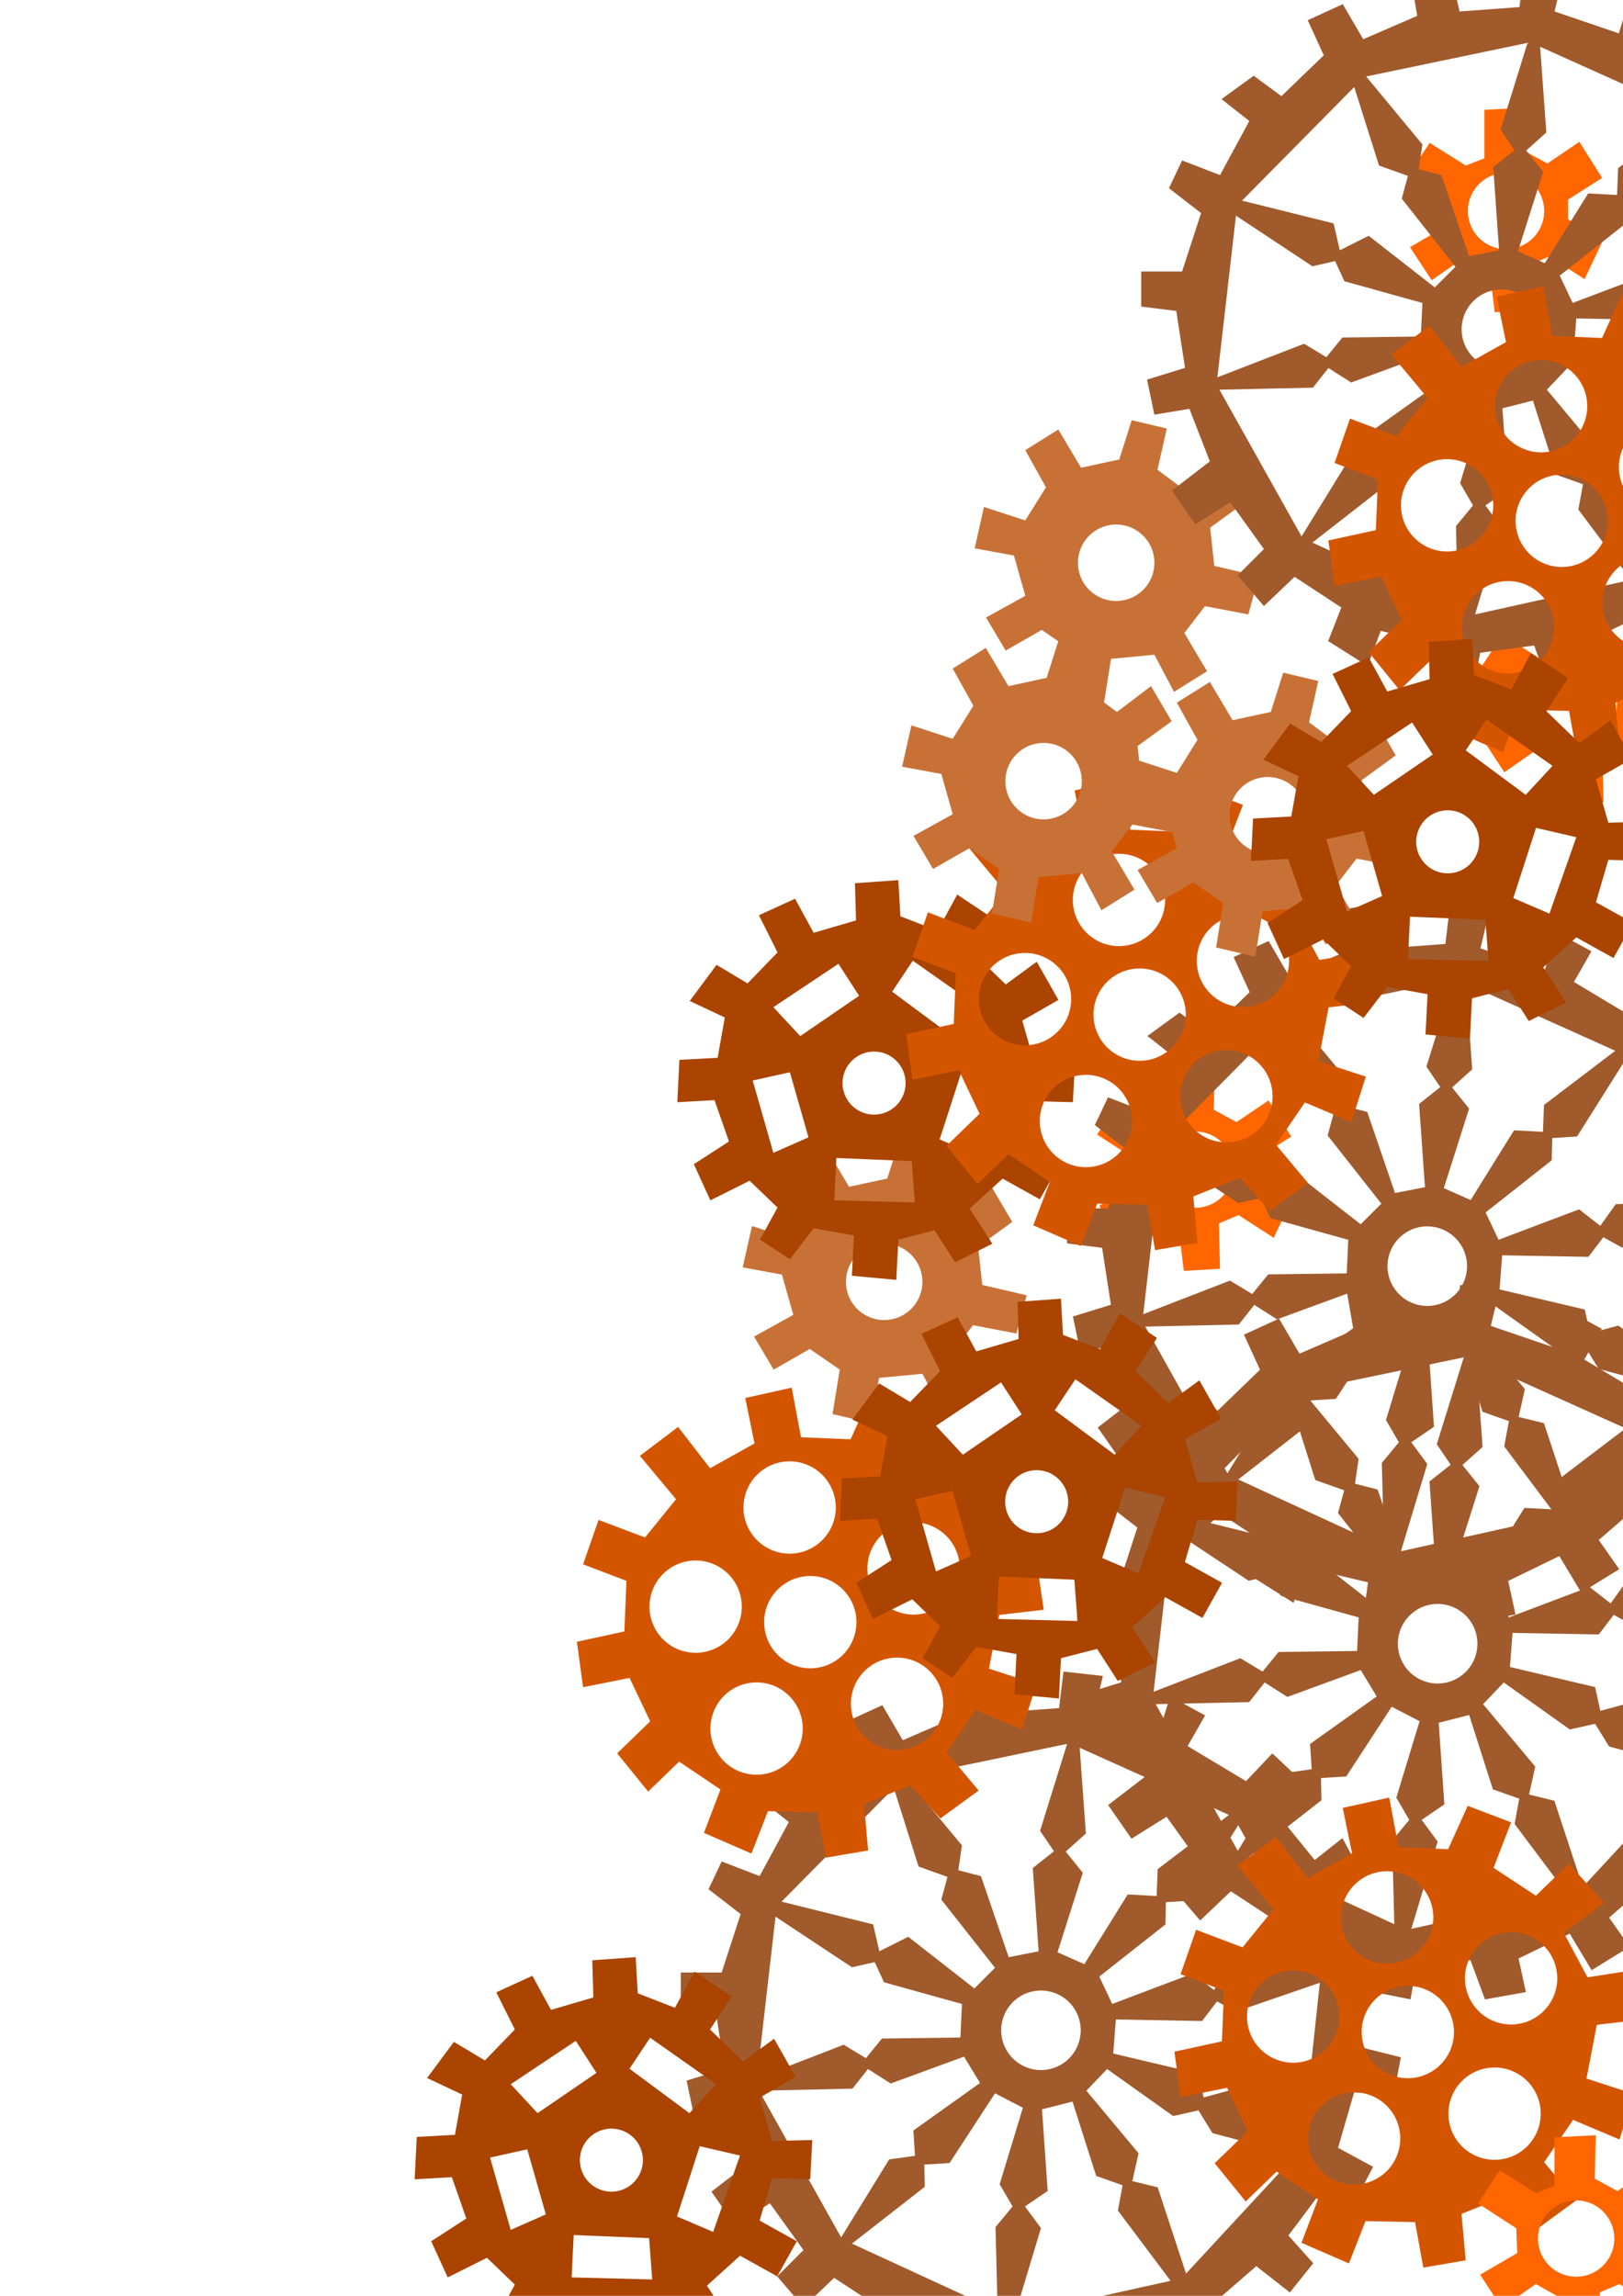 <?xml version="1.0" encoding="UTF-8" standalone="no"?>
<!-- Created with Inkscape (http://www.inkscape.org/) -->

<svg
   xmlns:dc="http://purl.org/dc/elements/1.1/"
   xmlns:cc="http://creativecommons.org/ns#"
   xmlns:rdf="http://www.w3.org/1999/02/22-rdf-syntax-ns#"
   xmlns:svg="http://www.w3.org/2000/svg"
   xmlns="http://www.w3.org/2000/svg"
   xmlns:sodipodi="http://sodipodi.sourceforge.net/DTD/sodipodi-0.dtd"
   xmlns:inkscape="http://www.inkscape.org/namespaces/inkscape"
   width="210mm"
   height="297mm"
   viewBox="0 0 210 297"
   version="1.1"
   id="svg8"
   inkscape:version="0.92.1 r15371"
   sodipodi:docname="fundo.svg">
  <defs
     id="defs2" />
  <sodipodi:namedview
     id="base"
     pagecolor="#ffffff"
     bordercolor="#666666"
     borderopacity="1.0"
     inkscape:pageopacity="0.0"
     inkscape:pageshadow="2"
     inkscape:zoom="0.7"
     inkscape:cx="159.14837"
     inkscape:cy="551.44888"
     inkscape:document-units="mm"
     inkscape:current-layer="layer1"
     showgrid="false"
     inkscape:window-width="1680"
     inkscape:window-height="997"
     inkscape:window-x="-8"
     inkscape:window-y="-8"
     inkscape:window-maximized="1" />
  <g
     inkscape:label="Layer 1"
     inkscape:groupmode="layer"
     id="layer1">
    <path
       style="fill:#a05a2c;stroke:none;stroke-width:0.265;stroke-linecap:butt;stroke-linejoin:miter;stroke-opacity:1;stroke-miterlimit:4;stroke-dasharray:none"
       d="m 127.962,215.866 -5.103,0.756 0.945,5.48 -6.993,3.024 -2.646,-4.536 -4.536,2.078 2.079,4.536 -5.481,5.292 -3.59,-2.646 -4.158,3.024 3.59,2.835 -3.78,6.992 -4.913,-1.89 -1.701,3.591 4.158,3.213 -2.457,7.559 H 88.085 v 4.536 l 4.536,0.567 1.134,7.37 -4.914,1.512 0.945,4.536 4.536,-0.756 2.646,6.804 -4.913,3.78 3.024,4.347 4.536,-2.835 4.347,6.048 -3.402,3.402 3.402,3.969 3.969,-3.78 6.047,3.969 -1.701,4.347 5.103,3.213 1.701,-4.536 7.938,1.89 -0.567,4.158 4.724,0.945 0.756,-4.157 6.993,-0.945 1.89,5.103 5.292,-0.945 -0.945,-4.347 6.615,-3.213 2.835,4.725 4.914,-3.024 -2.646,-3.78 5.669,-4.913 4.346,3.402 3.024,-3.78 -3.213,-3.59 4.536,-6.048 4.158,1.512 2.268,-4.347 -4.536,-2.457 2.079,-7.181 5.103,0.378 0.945,-4.913 -5.292,-1.323 -0.567,-7.749 4.913,-0.567 -0.756,-5.669 -4.536,1.512 -3.402,-7.371 4.536,-2.646 -2.457,-4.536 -3.59,2.834 -5.67,-6.992 3.402,-3.78 -3.213,-3.024 -3.402,3.591 -7.56,-4.536 2.268,-3.969 -4.536,-2.457 -1.512,4.914 -8.315,-2.835 1.134,-4.725 -5.103,-0.567 -0.567,4.725 -7.749,0.567 z m 10.111,9.733 -3.496,11.245 1.796,2.646 -2.74,2.174 0.756,10.772 -3.875,0.756 -3.59,-10.489 -2.93,-0.756 0.473,-3.213 -7.276,-8.788 z m 1.629,0.503 19.31,8.686 -9.221,7.016 -0.134,3.475 -3.741,-0.201 -5.613,9.02 -3.475,-1.537 3.274,-10.29 -2.205,-2.739 2.606,-2.339 z m -24.054,5.212 3.207,10.156 3.742,1.336 -0.801,2.94 6.949,8.82 -2.673,2.673 -8.553,-6.682 -3.741,1.871 -0.802,-3.475 -11.849,-2.944 z m 44.567,4.811 10.223,18.107 -11.359,0.401 -2.005,2.806 -2.74,-2.138 -10.423,3.942 -1.671,-3.541 8.553,-6.748 0.067,-2.873 3.207,-0.201 z m -59.869,11.827 9.889,6.548 2.94,-0.668 1.203,2.606 10.09,2.806 -0.201,4.343 -10.156,0.133 -2.071,2.539 -2.873,-1.737 -11.225,4.343 z m 70.426,8.552 -2.205,20.58 -9.154,-6.748 -3.675,1.002 -0.668,-3.073 -11.025,-2.606 0.334,-4.41 11.158,0.201 1.938,-2.539 2.405,1.336 z m -36.082,1.002 a 5.145,5.145 0 0 1 5.145,5.145 5.145,5.145 0 0 1 -5.145,5.145 5.145,5.145 0 0 1 -5.145,-5.145 5.145,5.145 0 0 1 5.145,-5.145 z m -9.955,8.553 2.071,3.408 -8.62,6.147 0.201,3.274 -3.341,0.468 -6.214,10.09 -10.624,-18.976 12.094,-0.268 2.005,-2.539 2.94,1.871 z m 18.508,1.604 8.552,6.08 3.274,-0.735 1.804,2.94 10.757,2.873 -14.165,15.301 -3.675,-11.158 -3.274,-0.802 0.802,-3.608 -6.748,-8.085 z m -14.499,3.14 3.608,1.871 -3.007,9.889 1.671,2.873 -2.205,2.673 0.267,10.824 -18.842,-8.686 9.421,-7.35 -0.067,-2.873 3.274,-0.201 z m 10.023,1.069 3.073,9.622 3.408,1.203 -0.602,3.274 6.816,9.087 -20.179,4.477 3.408,-11.292 -2.071,-2.806 2.94,-2.005 -0.735,-10.557 z"
       id="path4496"
       inkscape:connector-curvature="0" />
    <path
       style="fill:#d45500;stroke:none;stroke-width:0.265;stroke-linecap:butt;stroke-linejoin:miter;stroke-opacity:1;stroke-miterlimit:4;stroke-dasharray:none"
       d="m 102.438,179.517 -6.014,1.336 1.203,5.88 -5.746,3.207 -4.143,-5.345 -4.944,3.742 4.677,5.613 -4.009,4.945 -6.014,-2.272 -2.005,5.746 5.613,2.138 -0.267,6.548 -6.147,1.336 0.802,5.88 6.014,-1.203 2.673,5.613 -4.276,4.143 4.009,4.944 4.009,-3.875 5.345,3.608 -2.138,5.613 6.147,2.673 2.138,-5.479 6.415,0.134 1.069,5.88 5.479,-0.935 -0.534,-6.014 6.014,-2.406 3.875,4.276 4.944,-3.608 -4.142,-4.944 3.742,-5.479 6.013,2.539 1.871,-5.88 -6.147,-2.005 1.336,-6.949 5.746,-0.668 -0.935,-6.414 -6.014,0.935 -3.074,-5.746 5.212,-3.875 -4.543,-5.078 -4.276,4.143 -5.479,-3.609 2.272,-5.88 -5.613,-2.138 -2.539,5.613 -6.415,-0.268 z m -0.267,9.532 a 5.97,5.97 0 0 1 5.97,5.97 5.97,5.97 0 0 1 -5.97,5.97 5.97,5.97 0 0 1 -5.97,-5.97 5.97,5.97 0 0 1 5.97,-5.97 z m 16.036,7.884 a 5.97,5.97 0 0 1 5.97,5.97 5.97,5.97 0 0 1 -5.97,5.97 5.97,5.97 0 0 1 -5.97,-5.97 5.97,5.97 0 0 1 5.97,-5.97 z m -28.197,4.945 a 5.97,5.97 0 0 1 5.97,5.97 5.97,5.97 0 0 1 -5.97,5.97 5.97,5.97 0 0 1 -5.97,-5.97 5.97,5.97 0 0 1 5.97,-5.97 z m 14.834,2.005 a 5.97,5.97 0 0 1 5.97,5.97 5.97,5.97 0 0 1 -5.97,5.97 5.97,5.97 0 0 1 -5.97,-5.97 5.97,5.97 0 0 1 5.97,-5.97 z m 11.225,10.557 a 5.97,5.97 0 0 1 5.97,5.97 5.97,5.97 0 0 1 -5.97,5.97 5.97,5.97 0 0 1 -5.97,-5.97 5.97,5.97 0 0 1 5.97,-5.97 z m -18.174,3.207 a 5.97,5.97 0 0 1 5.97,5.97 5.97,5.97 0 0 1 -5.97,5.97 5.97,5.97 0 0 1 -5.97,-5.97 5.97,5.97 0 0 1 5.97,-5.97 z"
       id="path4545"
       inkscape:connector-curvature="0" />
    <path
       style="fill:#c87137;stroke:none;stroke-width:0.265;stroke-linecap:butt;stroke-linejoin:miter;stroke-opacity:1;stroke-miterlimit:4;stroke-dasharray:none"
       d="m 116.409,147.383 -1.604,5.078 -4.945,1.069 -2.94,-4.944 -4.276,2.673 2.673,4.811 -2.673,4.276 -5.345,-1.737 -1.203,5.345 5.078,0.935 1.47,5.212 -5.078,2.806 2.539,4.276 4.677,-2.673 3.875,2.673 -0.935,5.746 5.078,1.203 0.935,-5.88 5.613,-0.534 2.539,4.811 4.276,-2.673 -2.94,-4.944 2.673,-3.474 5.613,1.069 1.336,-4.944 -5.746,-1.336 -0.535,-4.944 4.41,-3.207 -2.673,-4.544 -4.41,3.341 -4.142,-3.073 1.203,-5.345 z m -2.005,13.497 a 4.944,4.944 0 0 1 4.944,4.944 4.944,4.944 0 0 1 -4.944,4.945 4.944,4.944 0 0 1 -4.944,-4.945 4.944,4.944 0 0 1 4.944,-4.944 z"
       id="path4559"
       inkscape:connector-curvature="0" />
    <path
       style="fill:#aa4400;stroke:none;stroke-width:0.265;stroke-linecap:butt;stroke-linejoin:miter;stroke-opacity:1;stroke-miterlimit:4;stroke-dasharray:none"
       d="m 82.251,253.191 -5.613,0.401 0.134,4.811 -5.479,1.604 -2.405,-4.41 -4.677,2.138 2.405,4.811 -3.875,4.009 -4.009,-2.405 -3.474,4.677 4.543,2.138 -0.935,5.212 -4.944,0.268 -0.268,5.479 4.811,-0.267 1.871,5.345 -4.543,2.94 2.138,4.677 5.078,-2.539 3.608,3.474 -2.272,4.143 3.876,2.539 3.073,-4.009 5.212,0.936 -0.267,5.212 5.746,0.534 0.268,-5.212 4.677,-1.203 2.672,4.142 4.811,-2.406 -2.94,-4.543 4.276,-3.875 4.811,2.673 2.539,-4.544 -4.811,-2.673 1.604,-5.479 4.944,0.133 0.267,-5.078 -5.212,0.134 -1.604,-5.613 4.677,-2.673 -2.806,-4.944 -4.009,2.94 -4.276,-4.143 2.806,-4.276 -4.811,-3.207 -2.539,4.677 -4.811,-1.871 z m 1.871,10.424 8.552,6.014 -3.474,3.742 -7.751,-5.746 z m -9.622,0.401 2.673,4.143 -7.617,5.212 -3.475,-3.742 z m 4.61,11.359 a 4.076,4.076 0 0 1 4.076,4.076 4.076,4.076 0 0 1 -4.076,4.076 4.076,4.076 0 0 1 -4.076,-4.076 4.076,4.076 0 0 1 4.076,-4.076 z m 11.426,2.272 5.212,1.203 -3.475,9.889 -4.677,-2.005 z m -22.317,0.401 2.405,8.419 -4.543,2.005 -2.673,-9.354 z m 6.014,11.092 9.755,0.4 0.401,5.345 -10.424,-0.267 z"
       id="path4576"
       inkscape:connector-curvature="0" />
    <path
       style="fill:#ff6600;stroke:none;stroke-width:0.265;stroke-linecap:butt;stroke-linejoin:miter;stroke-opacity:1;stroke-miterlimit:4;stroke-dasharray:none"
       d="m 157.185,137.949 -5.345,0.267 v 6.281 l -2.405,0.935 -4.677,-2.94 -2.807,4.276 4.944,3.207 0.134,3.207 -4.811,2.807 2.807,4.276 4.41,-3.074 3.073,1.737 0.668,5.479 4.677,-0.267 -0.133,-5.88 2.539,-1.069 4.544,2.94 2.405,-5.078 -4.543,-2.673 v -2.539 l 4.41,-2.807 -2.94,-4.677 -4.143,2.807 -2.94,-1.604 z m -2.539,8.427 a 4.936,4.936 0 0 1 4.936,4.936 4.936,4.936 0 0 1 -4.936,4.936 4.936,4.936 0 0 1 -4.936,-4.936 4.936,4.936 0 0 1 4.936,-4.936 z"
       id="path4588"
       inkscape:connector-curvature="0" />
    <path
       style="fill:#a05a2c;stroke:none;stroke-width:0.265;stroke-linecap:butt;stroke-linejoin:miter;stroke-opacity:1;stroke-miterlimit:4;stroke-dasharray:none"
       d="m 179.289,165.858 -5.103,0.756 0.945,5.48 -6.993,3.024 -2.646,-4.536 -4.536,2.078 2.079,4.536 -5.481,5.292 -3.59,-2.646 -4.158,3.024 3.59,2.835 -3.78,6.992 -4.913,-1.89 -1.701,3.591 4.158,3.213 -2.457,7.559 h -5.292 v 4.536 l 4.536,0.567 1.134,7.37 -4.914,1.512 0.945,4.536 4.536,-0.756 2.646,6.804 -4.913,3.78 3.024,4.347 4.536,-2.835 4.347,6.048 -3.402,3.402 3.402,3.969 3.969,-3.78 6.047,3.969 -1.701,4.347 5.103,3.213 1.701,-4.536 7.938,1.89 -0.567,4.158 4.724,0.945 0.756,-4.157 6.993,-0.945 1.89,5.103 5.292,-0.945 -0.945,-4.347 6.615,-3.213 2.835,4.725 4.914,-3.024 -2.646,-3.78 5.669,-4.913 4.346,3.402 3.024,-3.78 -3.213,-3.59 4.536,-6.048 4.158,1.512 2.268,-4.347 -4.536,-2.457 2.079,-7.181 5.103,0.378 0.945,-4.913 -5.292,-1.323 -0.567,-7.749 4.913,-0.567 -0.756,-5.669 -4.536,1.512 -3.402,-7.371 4.536,-2.646 -2.457,-4.536 -3.59,2.834 -5.67,-6.992 3.402,-3.78 -3.213,-3.024 -3.402,3.591 -7.56,-4.536 2.268,-3.969 -4.536,-2.457 -1.512,4.914 -8.315,-2.835 1.134,-4.725 -5.103,-0.567 -0.567,4.725 -7.749,0.567 z m 10.111,9.733 -3.496,11.245 1.796,2.646 -2.74,2.174 0.756,10.772 -3.875,0.756 -3.59,-10.489 -2.93,-0.756 0.473,-3.213 -7.276,-8.788 z m 1.629,0.503 19.31,8.686 -9.221,7.016 -0.134,3.475 -3.741,-0.201 -5.613,9.02 -3.475,-1.537 3.274,-10.29 -2.205,-2.739 2.606,-2.339 z m -24.054,5.212 3.207,10.156 3.742,1.336 -0.802,2.94 6.949,8.82 -2.673,2.673 -8.553,-6.682 -3.741,1.871 -0.802,-3.475 -11.849,-2.944 z m 44.567,4.811 10.223,18.107 -11.359,0.401 -2.005,2.806 -2.74,-2.138 -10.423,3.942 -1.671,-3.541 8.553,-6.748 0.067,-2.873 3.207,-0.2 z m -59.869,11.827 9.889,6.548 2.94,-0.668 1.203,2.606 10.09,2.806 -0.201,4.343 -10.156,0.133 -2.071,2.539 -2.873,-1.737 -11.225,4.343 z m 70.426,8.552 -2.205,20.58 -9.154,-6.748 -3.675,1.002 -0.668,-3.073 -11.025,-2.606 0.334,-4.41 11.158,0.2 1.938,-2.539 2.405,1.336 z m -36.082,1.002 a 5.145,5.145 0 0 1 5.145,5.145 5.145,5.145 0 0 1 -5.145,5.145 5.145,5.145 0 0 1 -5.145,-5.145 5.145,5.145 0 0 1 5.145,-5.145 z m -9.955,8.553 2.071,3.408 -8.62,6.147 0.201,3.274 -3.341,0.468 -6.214,10.09 -10.624,-18.976 12.094,-0.268 2.005,-2.539 2.94,1.871 z m 18.508,1.604 8.552,6.08 3.274,-0.735 1.804,2.94 10.758,2.873 -14.165,15.301 -3.675,-11.158 -3.274,-0.802 0.802,-3.608 -6.748,-8.085 z m -14.499,3.14 3.608,1.871 -3.007,9.889 1.671,2.873 -2.205,2.673 0.267,10.824 -18.842,-8.686 9.421,-7.35 -0.067,-2.873 3.274,-0.201 z m 10.023,1.069 3.073,9.622 3.408,1.203 -0.602,3.274 6.816,9.087 -20.179,4.477 3.408,-11.292 -2.071,-2.806 2.94,-2.005 -0.735,-10.557 z"
       id="path4496-7"
       inkscape:connector-curvature="0" />
    <path
       style="fill:#d45500;stroke:none;stroke-width:0.265;stroke-linecap:butt;stroke-linejoin:miter;stroke-opacity:1;stroke-miterlimit:4;stroke-dasharray:none"
       d="m 179.752,232.543 -6.014,1.336 1.203,5.88 -5.746,3.207 -4.143,-5.345 -4.944,3.742 4.677,5.613 -4.009,4.945 -6.014,-2.272 -2.005,5.746 5.613,2.138 -0.267,6.548 -6.147,1.336 0.802,5.88 6.014,-1.203 2.673,5.613 -4.276,4.143 4.009,4.944 4.009,-3.875 5.345,3.608 -2.138,5.613 6.147,2.673 2.138,-5.479 6.415,0.134 1.069,5.88 5.479,-0.935 -0.534,-6.014 6.014,-2.406 3.875,4.276 4.944,-3.608 -4.142,-4.944 3.742,-5.479 6.013,2.539 1.871,-5.88 -6.147,-2.005 1.336,-6.949 5.746,-0.668 -0.935,-6.414 -6.014,0.935 -3.074,-5.746 5.212,-3.875 -4.543,-5.078 -4.276,4.143 -5.479,-3.609 2.272,-5.88 -5.613,-2.138 -2.539,5.613 -6.415,-0.268 z m -0.267,9.532 a 5.97,5.97 0 0 1 5.97,5.97 5.97,5.97 0 0 1 -5.97,5.97 5.97,5.97 0 0 1 -5.97,-5.97 5.97,5.97 0 0 1 5.97,-5.97 z m 16.036,7.884 a 5.97,5.97 0 0 1 5.97,5.97 5.97,5.97 0 0 1 -5.97,5.97 5.97,5.97 0 0 1 -5.97,-5.97 5.97,5.97 0 0 1 5.97,-5.97 z m -28.197,4.945 a 5.97,5.97 0 0 1 5.97,5.97 5.97,5.97 0 0 1 -5.97,5.97 5.97,5.97 0 0 1 -5.97,-5.97 5.97,5.97 0 0 1 5.97,-5.97 z m 14.834,2.005 a 5.97,5.97 0 0 1 5.97,5.97 5.97,5.97 0 0 1 -5.97,5.97 5.97,5.97 0 0 1 -5.97,-5.97 5.97,5.97 0 0 1 5.97,-5.97 z m 11.225,10.557 a 5.97,5.97 0 0 1 5.97,5.97 5.97,5.97 0 0 1 -5.97,5.97 5.97,5.97 0 0 1 -5.97,-5.97 5.97,5.97 0 0 1 5.97,-5.97 z M 175.209,270.672 a 5.97,5.97 0 0 1 5.97,5.97 5.97,5.97 0 0 1 -5.97,5.97 5.97,5.97 0 0 1 -5.97,-5.97 5.97,5.97 0 0 1 5.97,-5.97 z"
       id="path4545-9"
       inkscape:connector-curvature="0" />
    <path
       style="fill:#c87137;stroke:none;stroke-width:0.265;stroke-linecap:butt;stroke-linejoin:miter;stroke-opacity:1;stroke-miterlimit:4;stroke-dasharray:none"
       d="m 146.427,54.361 -1.604,5.078 -4.945,1.069 -2.94,-4.944 -4.276,2.673 2.673,4.811 -2.673,4.276 -5.345,-1.737 -1.203,5.345 5.078,0.935 1.47,5.212 -5.078,2.806 2.539,4.276 4.677,-2.673 3.875,2.673 -0.935,5.746 5.078,1.203 0.935,-5.88 5.613,-0.534 2.539,4.811 4.276,-2.673 -2.94,-4.944 2.673,-3.474 5.613,1.069 1.336,-4.944 -5.746,-1.336 -0.535,-4.944 4.41,-3.207 -2.673,-4.544 -4.41,3.341 -4.142,-3.073 1.203,-5.345 z m -2.005,13.497 a 4.944,4.944 0 0 1 4.944,4.944 4.944,4.944 0 0 1 -4.944,4.945 4.944,4.944 0 0 1 -4.944,-4.945 4.944,4.944 0 0 1 4.944,-4.944 z"
       id="path4559-3"
       inkscape:connector-curvature="0" />
    <path
       style="fill:#aa4400;stroke:none;stroke-width:0.265;stroke-linecap:butt;stroke-linejoin:miter;stroke-opacity:1;stroke-miterlimit:4;stroke-dasharray:none"
       d="m 116.236,113.857 -5.613,0.401 0.134,4.811 -5.479,1.604 -2.405,-4.41 -4.677,2.138 2.405,4.811 -3.875,4.009 -4.009,-2.405 -3.474,4.677 4.543,2.138 -0.935,5.212 -4.944,0.268 -0.268,5.479 4.811,-0.267 1.871,5.345 -4.543,2.94 2.138,4.677 5.078,-2.539 3.608,3.474 -2.272,4.143 3.876,2.539 3.073,-4.009 5.212,0.936 -0.267,5.212 5.746,0.534 0.268,-5.212 4.677,-1.203 2.672,4.142 4.811,-2.406 -2.94,-4.543 4.276,-3.875 4.811,2.673 2.539,-4.544 -4.811,-2.673 1.604,-5.479 4.944,0.133 0.267,-5.078 -5.212,0.134 -1.604,-5.613 4.677,-2.673 -2.806,-4.944 -4.009,2.94 -4.276,-4.143 2.806,-4.276 -4.811,-3.207 -2.539,4.677 -4.811,-1.871 z m 1.871,10.424 8.552,6.014 -3.474,3.742 -7.751,-5.746 z m -9.622,0.401 2.673,4.143 -7.617,5.212 -3.475,-3.742 z m 4.61,11.359 a 4.076,4.076 0 0 1 4.076,4.076 4.076,4.076 0 0 1 -4.076,4.076 4.076,4.076 0 0 1 -4.076,-4.076 4.076,4.076 0 0 1 4.076,-4.076 z m 11.426,2.272 5.212,1.203 -3.475,9.889 -4.677,-2.005 z m -22.317,0.401 2.405,8.419 -4.543,2.005 -2.673,-9.354 z m 6.014,11.092 9.755,0.4 0.401,5.345 -10.424,-0.267 z"
       id="path4576-9"
       inkscape:connector-curvature="0" />
    <path
       style="fill:#ff6600;stroke:none;stroke-width:0.265;stroke-linecap:butt;stroke-linejoin:miter;stroke-opacity:1;stroke-miterlimit:4;stroke-dasharray:none"
       d="m 197.407,13.934 -5.345,0.267 v 6.281 l -2.405,0.935 -4.677,-2.94 -2.807,4.276 4.944,3.207 0.134,3.207 -4.811,2.807 2.807,4.276 4.41,-3.074 3.073,1.737 0.668,5.479 4.677,-0.267 -0.133,-5.88 2.539,-1.069 4.544,2.94 2.405,-5.078 -4.543,-2.673 v -2.539 l 4.41,-2.807 -2.94,-4.677 -4.143,2.807 -2.94,-1.604 z m -2.539,8.427 a 4.936,4.936 0 0 1 4.936,4.936 4.936,4.936 0 0 1 -4.936,4.936 4.936,4.936 0 0 1 -4.936,-4.936 4.936,4.936 0 0 1 4.936,-4.936 z"
       id="path4588-5"
       inkscape:connector-curvature="0" />
    <path
       style="fill:#a05a2c;stroke:none;stroke-width:0.265;stroke-linecap:butt;stroke-linejoin:miter;stroke-opacity:1;stroke-miterlimit:4;stroke-dasharray:none"
       d="m 177.947,117.011 -5.103,0.756 0.945,5.48 -6.993,3.024 -2.646,-4.536 -4.536,2.078 2.079,4.536 -5.481,5.292 -3.59,-2.646 -4.158,3.024 3.59,2.835 -3.78,6.992 -4.913,-1.89 -1.701,3.591 4.158,3.213 -2.457,7.559 h -5.292 v 4.536 l 4.536,0.567 1.134,7.37 -4.914,1.512 0.945,4.536 4.536,-0.756 2.646,6.804 -4.913,3.78 3.024,4.347 4.536,-2.835 4.347,6.048 -3.402,3.402 3.402,3.969 3.969,-3.78 6.047,3.969 -1.701,4.347 5.103,3.213 1.701,-4.536 7.938,1.89 -0.567,4.158 4.724,0.945 0.756,-4.157 6.993,-0.945 1.89,5.103 5.292,-0.945 -0.945,-4.347 6.615,-3.213 2.835,4.725 4.914,-3.024 -2.646,-3.78 5.669,-4.913 4.346,3.402 3.024,-3.78 -3.213,-3.59 4.536,-6.048 4.158,1.512 2.268,-4.347 -4.536,-2.457 2.079,-7.181 5.103,0.378 0.945,-4.913 -5.292,-1.323 -0.567,-7.749 4.913,-0.567 -0.756,-5.669 -4.536,1.512 -3.402,-7.371 4.536,-2.646 -2.457,-4.536 -3.59,2.834 -5.67,-6.992 3.402,-3.78 -3.213,-3.024 -3.402,3.591 -7.56,-4.536 2.268,-3.969 -4.536,-2.457 -1.512,4.914 -8.315,-2.835 1.134,-4.725 -5.103,-0.567 -0.567,4.725 -7.749,0.567 z m 10.111,9.733 -3.496,11.245 1.796,2.646 -2.74,2.174 0.756,10.772 -3.875,0.756 -3.59,-10.489 -2.93,-0.756 0.473,-3.213 -7.276,-8.788 z m 1.629,0.503 19.31,8.686 -9.221,7.016 -0.134,3.475 -3.741,-0.201 -5.613,9.02 -3.475,-1.537 3.274,-10.29 -2.205,-2.739 2.606,-2.339 z m -24.054,5.212 3.207,10.156 3.742,1.336 -0.801,2.94 6.949,8.82 -2.673,2.673 -8.553,-6.682 -3.741,1.871 -0.802,-3.475 -11.849,-2.944 z m 44.567,4.811 10.223,18.107 -11.359,0.401 -2.005,2.806 -2.74,-2.138 -10.423,3.942 -1.671,-3.541 8.553,-6.748 0.067,-2.873 3.207,-0.2 z m -59.869,11.827 9.889,6.548 2.94,-0.668 1.203,2.606 10.09,2.806 -0.201,4.343 -10.156,0.133 -2.071,2.539 -2.873,-1.737 -11.225,4.343 z m 70.426,8.552 -2.205,20.58 -9.154,-6.748 -3.675,1.002 -0.668,-3.073 -11.025,-2.606 0.334,-4.41 11.158,0.2 1.938,-2.539 2.405,1.336 z m -36.082,1.002 a 5.145,5.145 0 0 1 5.145,5.145 5.145,5.145 0 0 1 -5.145,5.145 5.145,5.145 0 0 1 -5.145,-5.145 5.145,5.145 0 0 1 5.145,-5.145 z m -9.955,8.553 2.071,3.408 -8.62,6.147 0.201,3.274 -3.341,0.468 -6.214,10.09 -10.624,-18.976 12.094,-0.268 2.005,-2.539 2.94,1.871 z m 18.508,1.604 8.552,6.08 3.274,-0.735 1.804,2.94 10.757,2.873 -14.165,15.301 -3.675,-11.158 -3.274,-0.802 0.802,-3.608 -6.748,-8.085 z m -14.499,3.14 3.608,1.871 -3.007,9.889 1.671,2.873 -2.205,2.673 0.267,10.824 -18.842,-8.686 9.421,-7.35 -0.067,-2.873 3.274,-0.201 z m 10.023,1.069 3.073,9.622 3.408,1.203 -0.602,3.274 6.816,9.087 -20.179,4.477 3.408,-11.292 -2.071,-2.806 2.94,-2.005 -0.735,-10.557 z"
       id="path4496-77"
       inkscape:connector-curvature="0" />
    <path
       style="fill:#d45500;stroke:none;stroke-width:0.265;stroke-linecap:butt;stroke-linejoin:miter;stroke-opacity:1;stroke-miterlimit:4;stroke-dasharray:none"
       d="m 145.053,100.921 -6.014,1.336 1.203,5.88 -5.746,3.207 -4.143,-5.345 -4.944,3.742 4.677,5.613 -4.009,4.945 -6.014,-2.272 -2.005,5.746 5.613,2.138 -0.267,6.548 -6.147,1.336 0.802,5.88 6.014,-1.203 2.673,5.613 -4.276,4.143 4.009,4.944 4.009,-3.875 5.345,3.608 -2.138,5.613 6.147,2.673 2.138,-5.479 6.415,0.134 1.069,5.88 5.479,-0.935 -0.534,-6.014 6.014,-2.406 3.875,4.276 4.944,-3.608 -4.142,-4.944 3.742,-5.479 6.013,2.539 1.871,-5.88 -6.147,-2.005 1.336,-6.949 5.746,-0.668 -0.935,-6.414 -6.014,0.935 -3.074,-5.746 5.212,-3.875 -4.543,-5.078 -4.276,4.143 -5.479,-3.609 2.272,-5.88 -5.613,-2.138 -2.539,5.613 -6.415,-0.268 z m -0.267,9.532 a 5.97,5.97 0 0 1 5.97,5.97 5.97,5.97 0 0 1 -5.97,5.97 5.97,5.97 0 0 1 -5.97,-5.97 5.97,5.97 0 0 1 5.97,-5.97 z m 16.036,7.884 a 5.97,5.97 0 0 1 5.97,5.97 5.97,5.97 0 0 1 -5.97,5.97 5.97,5.97 0 0 1 -5.97,-5.97 5.97,5.97 0 0 1 5.97,-5.97 z m -28.197,4.945 a 5.97,5.97 0 0 1 5.97,5.97 5.97,5.97 0 0 1 -5.97,5.97 5.97,5.97 0 0 1 -5.97,-5.97 5.97,5.97 0 0 1 5.97,-5.97 z m 14.834,2.005 a 5.97,5.97 0 0 1 5.97,5.97 5.97,5.97 0 0 1 -5.97,5.97 5.97,5.97 0 0 1 -5.97,-5.97 5.97,5.97 0 0 1 5.97,-5.97 z m 11.225,10.557 a 5.97,5.97 0 0 1 5.97,5.97 5.97,5.97 0 0 1 -5.97,5.97 5.97,5.97 0 0 1 -5.97,-5.97 5.97,5.97 0 0 1 5.97,-5.97 z m -18.174,3.207 a 5.97,5.97 0 0 1 5.97,5.97 5.97,5.97 0 0 1 -5.97,5.97 5.97,5.97 0 0 1 -5.97,-5.97 5.97,5.97 0 0 1 5.97,-5.97 z"
       id="path4545-0"
       inkscape:connector-curvature="0" />
    <path
       style="fill:#c87137;stroke:none;stroke-width:0.265;stroke-linecap:butt;stroke-linejoin:miter;stroke-opacity:1;stroke-miterlimit:4;stroke-dasharray:none"
       d="m 166.034,87.023 -1.604,5.078 -4.945,1.069 -2.94,-4.944 -4.276,2.673 2.673,4.811 -2.673,4.276 -5.345,-1.737 -1.203,5.345 5.078,0.935 1.47,5.212 -5.078,2.806 2.539,4.276 4.677,-2.673 3.875,2.673 -0.935,5.746 5.078,1.203 0.935,-5.88 5.613,-0.534 2.539,4.811 4.276,-2.673 -2.94,-4.944 2.673,-3.474 5.613,1.069 1.336,-4.944 -5.746,-1.336 -0.535,-4.944 4.41,-3.207 -2.673,-4.544 -4.41,3.341 -4.142,-3.073 1.203,-5.345 z m -2.005,13.497 a 4.944,4.944 0 0 1 4.944,4.944 4.944,4.944 0 0 1 -4.944,4.945 4.944,4.944 0 0 1 -4.944,-4.945 4.944,4.944 0 0 1 4.944,-4.944 z"
       id="path4559-1"
       inkscape:connector-curvature="0" />
    <path
       style="fill:#aa4400;stroke:none;stroke-width:0.265;stroke-linecap:butt;stroke-linejoin:miter;stroke-opacity:1;stroke-miterlimit:4;stroke-dasharray:none"
       d="m 137.275,168.009 -5.613,0.401 0.134,4.811 -5.479,1.604 -2.405,-4.41 -4.677,2.138 2.405,4.811 -3.875,4.009 -4.009,-2.405 -3.474,4.677 4.543,2.138 -0.935,5.212 -4.944,0.268 -0.268,5.479 4.811,-0.267 1.871,5.345 -4.543,2.94 2.138,4.677 5.078,-2.539 3.608,3.474 -2.272,4.143 3.876,2.539 3.073,-4.009 5.212,0.936 -0.267,5.212 5.746,0.534 0.268,-5.212 4.677,-1.203 2.672,4.142 4.811,-2.406 -2.94,-4.543 4.276,-3.875 4.811,2.673 2.539,-4.544 -4.811,-2.673 1.604,-5.479 4.944,0.133 0.267,-5.078 -5.212,0.134 -1.604,-5.613 4.677,-2.673 -2.806,-4.944 -4.009,2.94 -4.276,-4.143 2.806,-4.276 -4.811,-3.207 -2.539,4.677 -4.811,-1.871 z m 1.871,10.424 8.552,6.014 -3.474,3.742 -7.751,-5.746 z m -9.622,0.401 2.673,4.143 -7.617,5.212 -3.475,-3.742 z m 4.61,11.359 a 4.076,4.076 0 0 1 4.076,4.076 4.076,4.076 0 0 1 -4.076,4.076 4.076,4.076 0 0 1 -4.076,-4.076 4.076,4.076 0 0 1 4.076,-4.076 z m 11.426,2.272 5.212,1.203 -3.475,9.889 -4.677,-2.005 z m -22.317,0.401 2.405,8.419 -4.543,2.005 -2.673,-9.354 z m 6.014,11.092 9.755,0.4 0.401,5.345 -10.424,-0.267 z"
       id="path4576-6"
       inkscape:connector-curvature="0" />
    <path
       style="fill:#ff6600;stroke:none;stroke-width:0.265;stroke-linecap:butt;stroke-linejoin:miter;stroke-opacity:1;stroke-miterlimit:4;stroke-dasharray:none"
       d="m 206.809,77.59 -5.345,0.267 v 6.281 l -2.405,0.935 -4.677,-2.94 -2.807,4.276 4.944,3.207 0.134,3.207 -4.811,2.807 2.807,4.276 4.41,-3.074 3.073,1.737 0.668,5.479 4.677,-0.267 -0.133,-5.88 2.539,-1.069 4.544,2.94 2.405,-5.078 -4.543,-2.673 v -2.539 l 4.41,-2.807 -2.94,-4.677 -4.143,2.807 -2.94,-1.604 z m -2.539,8.427 a 4.936,4.936 0 0 1 4.936,4.936 4.936,4.936 0 0 1 -4.936,4.936 4.936,4.936 0 0 1 -4.936,-4.936 4.936,4.936 0 0 1 4.936,-4.936 z"
       id="path4588-0"
       inkscape:connector-curvature="0" />
    <path
       style="fill:#a05a2c;stroke:none;stroke-width:0.265;stroke-linecap:butt;stroke-linejoin:miter;stroke-opacity:1;stroke-miterlimit:4;stroke-dasharray:none"
       d="m 187.538,-4.187 -5.103,0.756 0.945,5.48 -6.993,3.024 -2.646,-4.536 -4.536,2.078 2.079,4.536 -5.481,5.292 -3.59,-2.646 -4.158,3.024 3.59,2.835 -3.78,6.992 -4.913,-1.89 -1.701,3.591 4.158,3.213 -2.457,7.559 h -5.292 v 4.536 l 4.536,0.567 1.134,7.37 -4.914,1.512 0.945,4.536 4.536,-0.756 2.646,6.804 -4.913,3.78 3.024,4.347 4.536,-2.835 4.347,6.048 -3.402,3.402 3.402,3.969 3.969,-3.78 6.047,3.969 -1.701,4.347 5.103,3.213 1.701,-4.536 7.938,1.89 -0.567,4.158 4.724,0.945 0.756,-4.157 6.993,-0.945 1.89,5.103 5.292,-0.945 -0.945,-4.347 6.615,-3.213 2.835,4.725 4.914,-3.024 -2.646,-3.78 5.669,-4.913 4.346,3.402 3.024,-3.78 -3.213,-3.59 4.536,-6.048 4.158,1.512 2.268,-4.347 -4.536,-2.457 2.079,-7.181 5.103,0.378 0.945,-4.913 -5.292,-1.323 -0.567,-7.749 4.913,-0.567 -0.756,-5.669 -4.536,1.512 -3.402,-7.371 4.536,-2.646 -2.457,-4.536 -3.59,2.834 -5.67,-6.992 3.402,-3.78 -3.213,-3.024 -3.402,3.591 -7.56,-4.536 2.268,-3.969 -4.536,-2.457 -1.512,4.914 -8.315,-2.835 1.134,-4.725 -5.103,-0.567 -0.567,4.725 -7.749,0.567 z m 10.111,9.733 -3.496,11.245 1.796,2.646 -2.74,2.174 0.756,10.772 -3.875,0.756 -3.59,-10.489 -2.93,-0.756 0.473,-3.213 -7.276,-8.788 z m 1.629,0.503 19.31,8.686 -9.221,7.016 -0.134,3.475 -3.741,-0.201 -5.613,9.02 -3.475,-1.537 3.274,-10.29 -2.205,-2.739 2.606,-2.339 z m -24.054,5.212 3.207,10.156 3.742,1.336 -0.801,2.94 6.949,8.82 -2.673,2.673 -8.553,-6.682 -3.741,1.871 -0.802,-3.475 -11.849,-2.944 z m 44.567,4.811 10.223,18.107 -11.359,0.401 -2.005,2.806 -2.74,-2.138 -10.423,3.942 -1.671,-3.541 8.553,-6.748 0.067,-2.873 3.207,-0.2 z m -59.869,11.827 9.889,6.548 2.94,-0.668 1.203,2.606 10.09,2.806 -0.201,4.343 -10.156,0.133 -2.071,2.539 -2.873,-1.737 -11.225,4.343 z m 70.426,8.552 -2.205,20.58 -9.154,-6.748 -3.675,1.002 -0.668,-3.073 -11.025,-2.606 0.334,-4.41 11.158,0.201 1.938,-2.539 2.405,1.336 z m -36.082,1.002 a 5.145,5.145 0 0 1 5.145,5.145 5.145,5.145 0 0 1 -5.145,5.145 5.145,5.145 0 0 1 -5.145,-5.145 5.145,5.145 0 0 1 5.145,-5.145 z m -9.955,8.553 2.071,3.408 -8.62,6.147 0.201,3.274 -3.341,0.468 -6.214,10.09 -10.624,-18.976 12.094,-0.268 2.005,-2.539 2.94,1.871 z m 18.508,1.604 8.552,6.08 3.274,-0.735 1.804,2.94 10.757,2.873 -14.165,15.301 -3.675,-11.158 -3.274,-0.802 0.802,-3.608 -6.748,-8.085 z m -14.499,3.14 3.608,1.871 -3.007,9.889 1.671,2.873 -2.205,2.673 0.267,10.824 -18.842,-8.686 9.421,-7.35 -0.067,-2.873 3.274,-0.201 z m 10.023,1.069 3.073,9.622 3.408,1.203 -0.602,3.274 6.816,9.087 -20.179,4.477 3.408,-11.292 -2.071,-2.806 2.94,-2.005 -0.735,-10.557 z"
       id="path4496-8"
       inkscape:connector-curvature="0" />
    <path
       style="fill:#d45500;stroke:none;stroke-width:0.265;stroke-linecap:butt;stroke-linejoin:miter;stroke-opacity:1;stroke-miterlimit:4;stroke-dasharray:none"
       d="m 199.67,37.043 -6.014,1.336 1.203,5.88 -5.746,3.207 -4.143,-5.345 -4.944,3.742 4.677,5.613 -4.009,4.945 -6.014,-2.272 -2.005,5.746 5.613,2.138 -0.267,6.548 -6.147,1.336 0.802,5.88 6.014,-1.203 2.673,5.613 -4.276,4.143 4.009,4.944 4.009,-3.875 5.345,3.608 -2.138,5.613 6.147,2.673 2.138,-5.479 6.415,0.134 1.069,5.88 5.479,-0.935 -0.534,-6.014 6.014,-2.406 3.875,4.276 4.944,-3.608 -4.142,-4.944 3.742,-5.479 6.013,2.539 1.871,-5.88 -6.147,-2.005 1.336,-6.949 5.746,-0.668 -0.935,-6.414 -6.014,0.935 -3.074,-5.746 5.212,-3.875 -4.543,-5.078 -4.276,4.143 -5.479,-3.609 2.272,-5.88 -5.613,-2.138 -2.539,5.613 -6.415,-0.268 z m -0.267,9.532 a 5.97,5.97 0 0 1 5.97,5.97 5.97,5.97 0 0 1 -5.97,5.97 5.97,5.97 0 0 1 -5.97,-5.97 5.97,5.97 0 0 1 5.97,-5.97 z m 16.036,7.884 a 5.97,5.97 0 0 1 5.97,5.97 5.97,5.97 0 0 1 -5.97,5.97 5.97,5.97 0 0 1 -5.97,-5.97 5.97,5.97 0 0 1 5.97,-5.97 z m -28.197,4.945 a 5.97,5.97 0 0 1 5.97,5.97 5.97,5.97 0 0 1 -5.97,5.97 5.97,5.97 0 0 1 -5.97,-5.97 5.97,5.97 0 0 1 5.97,-5.97 z m 14.834,2.005 a 5.97,5.97 0 0 1 5.97,5.97 5.97,5.97 0 0 1 -5.97,5.97 5.97,5.97 0 0 1 -5.97,-5.97 5.97,5.97 0 0 1 5.97,-5.97 z m 11.225,10.557 a 5.97,5.97 0 0 1 5.97,5.97 5.97,5.97 0 0 1 -5.97,5.97 5.97,5.97 0 0 1 -5.97,-5.97 5.97,5.97 0 0 1 5.97,-5.97 z m -18.174,3.207 a 5.97,5.97 0 0 1 5.97,5.97 5.97,5.97 0 0 1 -5.97,5.97 5.97,5.97 0 0 1 -5.97,-5.97 5.97,5.97 0 0 1 5.97,-5.97 z"
       id="path4545-6"
       inkscape:connector-curvature="0" />
    <path
       style="fill:#c87137;stroke:none;stroke-width:0.265;stroke-linecap:butt;stroke-linejoin:miter;stroke-opacity:1;stroke-miterlimit:4;stroke-dasharray:none"
       d="m 137.035,82.613 -1.604,5.078 -4.945,1.069 -2.94,-4.944 -4.276,2.673 2.673,4.811 -2.673,4.276 -5.345,-1.737 -1.203,5.345 5.078,0.935 1.47,5.212 -5.078,2.806 2.539,4.276 4.677,-2.673 3.875,2.673 -0.935,5.746 5.078,1.203 0.935,-5.88 5.613,-0.534 2.539,4.811 4.276,-2.673 -2.94,-4.944 2.673,-3.474 5.613,1.069 1.336,-4.944 -5.746,-1.336 -0.535,-4.944 4.41,-3.207 -2.673,-4.544 -4.41,3.341 -4.142,-3.073 1.203,-5.345 z m -2.005,13.497 a 4.944,4.944 0 0 1 4.944,4.944 4.944,4.944 0 0 1 -4.944,4.945 4.944,4.944 0 0 1 -4.944,-4.945 4.944,4.944 0 0 1 4.944,-4.944 z"
       id="path4559-8"
       inkscape:connector-curvature="0" />
    <path
       style="fill:#aa4400;stroke:none;stroke-width:0.265;stroke-linecap:butt;stroke-linejoin:miter;stroke-opacity:1;stroke-miterlimit:4;stroke-dasharray:none"
       d="m 190.46,82.642 -5.613,0.401 0.134,4.811 -5.479,1.604 -2.405,-4.41 -4.677,2.138 2.405,4.811 -3.875,4.009 -4.009,-2.405 -3.474,4.677 4.543,2.138 -0.935,5.212 -4.944,0.268 -0.268,5.479 4.811,-0.267 1.871,5.345 -4.543,2.94 2.138,4.677 5.078,-2.539 3.608,3.474 -2.272,4.143 3.876,2.539 3.073,-4.009 5.212,0.936 -0.267,5.212 5.746,0.534 0.268,-5.212 4.677,-1.203 2.672,4.142 4.811,-2.406 -2.94,-4.543 4.276,-3.875 4.811,2.673 2.539,-4.544 -4.811,-2.673 1.604,-5.479 4.944,0.133 0.267,-5.078 -5.212,0.134 -1.604,-5.613 4.677,-2.673 -2.806,-4.944 -4.009,2.94 -4.276,-4.143 2.806,-4.276 -4.811,-3.207 -2.539,4.677 -4.811,-1.871 z m 1.871,10.424 8.552,6.014 -3.474,3.742 -7.751,-5.746 z m -9.622,0.401 2.673,4.143 -7.617,5.212 -3.475,-3.742 z m 4.61,11.359 a 4.076,4.076 0 0 1 4.076,4.076 4.076,4.076 0 0 1 -4.076,4.076 4.076,4.076 0 0 1 -4.076,-4.076 4.076,4.076 0 0 1 4.076,-4.076 z m 11.426,2.272 5.212,1.203 -3.475,9.889 -4.677,-2.005 z m -22.317,0.401 2.405,8.419 -4.543,2.005 -2.673,-9.354 z m 6.014,11.092 9.755,0.4 0.401,5.345 -10.424,-0.267 z"
       id="path4576-99"
       inkscape:connector-curvature="0" />
    <path
       style="fill:#ff6600;stroke:none;stroke-width:0.265;stroke-linecap:butt;stroke-linejoin:miter;stroke-opacity:1;stroke-miterlimit:4;stroke-dasharray:none"
       d="m 206.479,276.232 -5.345,0.267 v 6.281 l -2.405,0.935 -4.677,-2.94 -2.807,4.276 4.944,3.207 0.134,3.207 -4.811,2.807 2.807,4.276 4.41,-3.074 3.073,1.737 0.668,5.479 4.677,-0.267 -0.133,-5.88 2.539,-1.069 4.544,2.94 2.405,-5.078 -4.543,-2.673 v -2.539 l 4.41,-2.807 -2.94,-4.677 -4.143,2.807 -2.94,-1.604 z m -2.539,8.427 a 4.936,4.936 0 0 1 4.936,4.936 4.936,4.936 0 0 1 -4.936,4.936 4.936,4.936 0 0 1 -4.936,-4.936 4.936,4.936 0 0 1 4.936,-4.936 z"
       id="path4588-2"
       inkscape:connector-curvature="0" />
  </g>
</svg>
